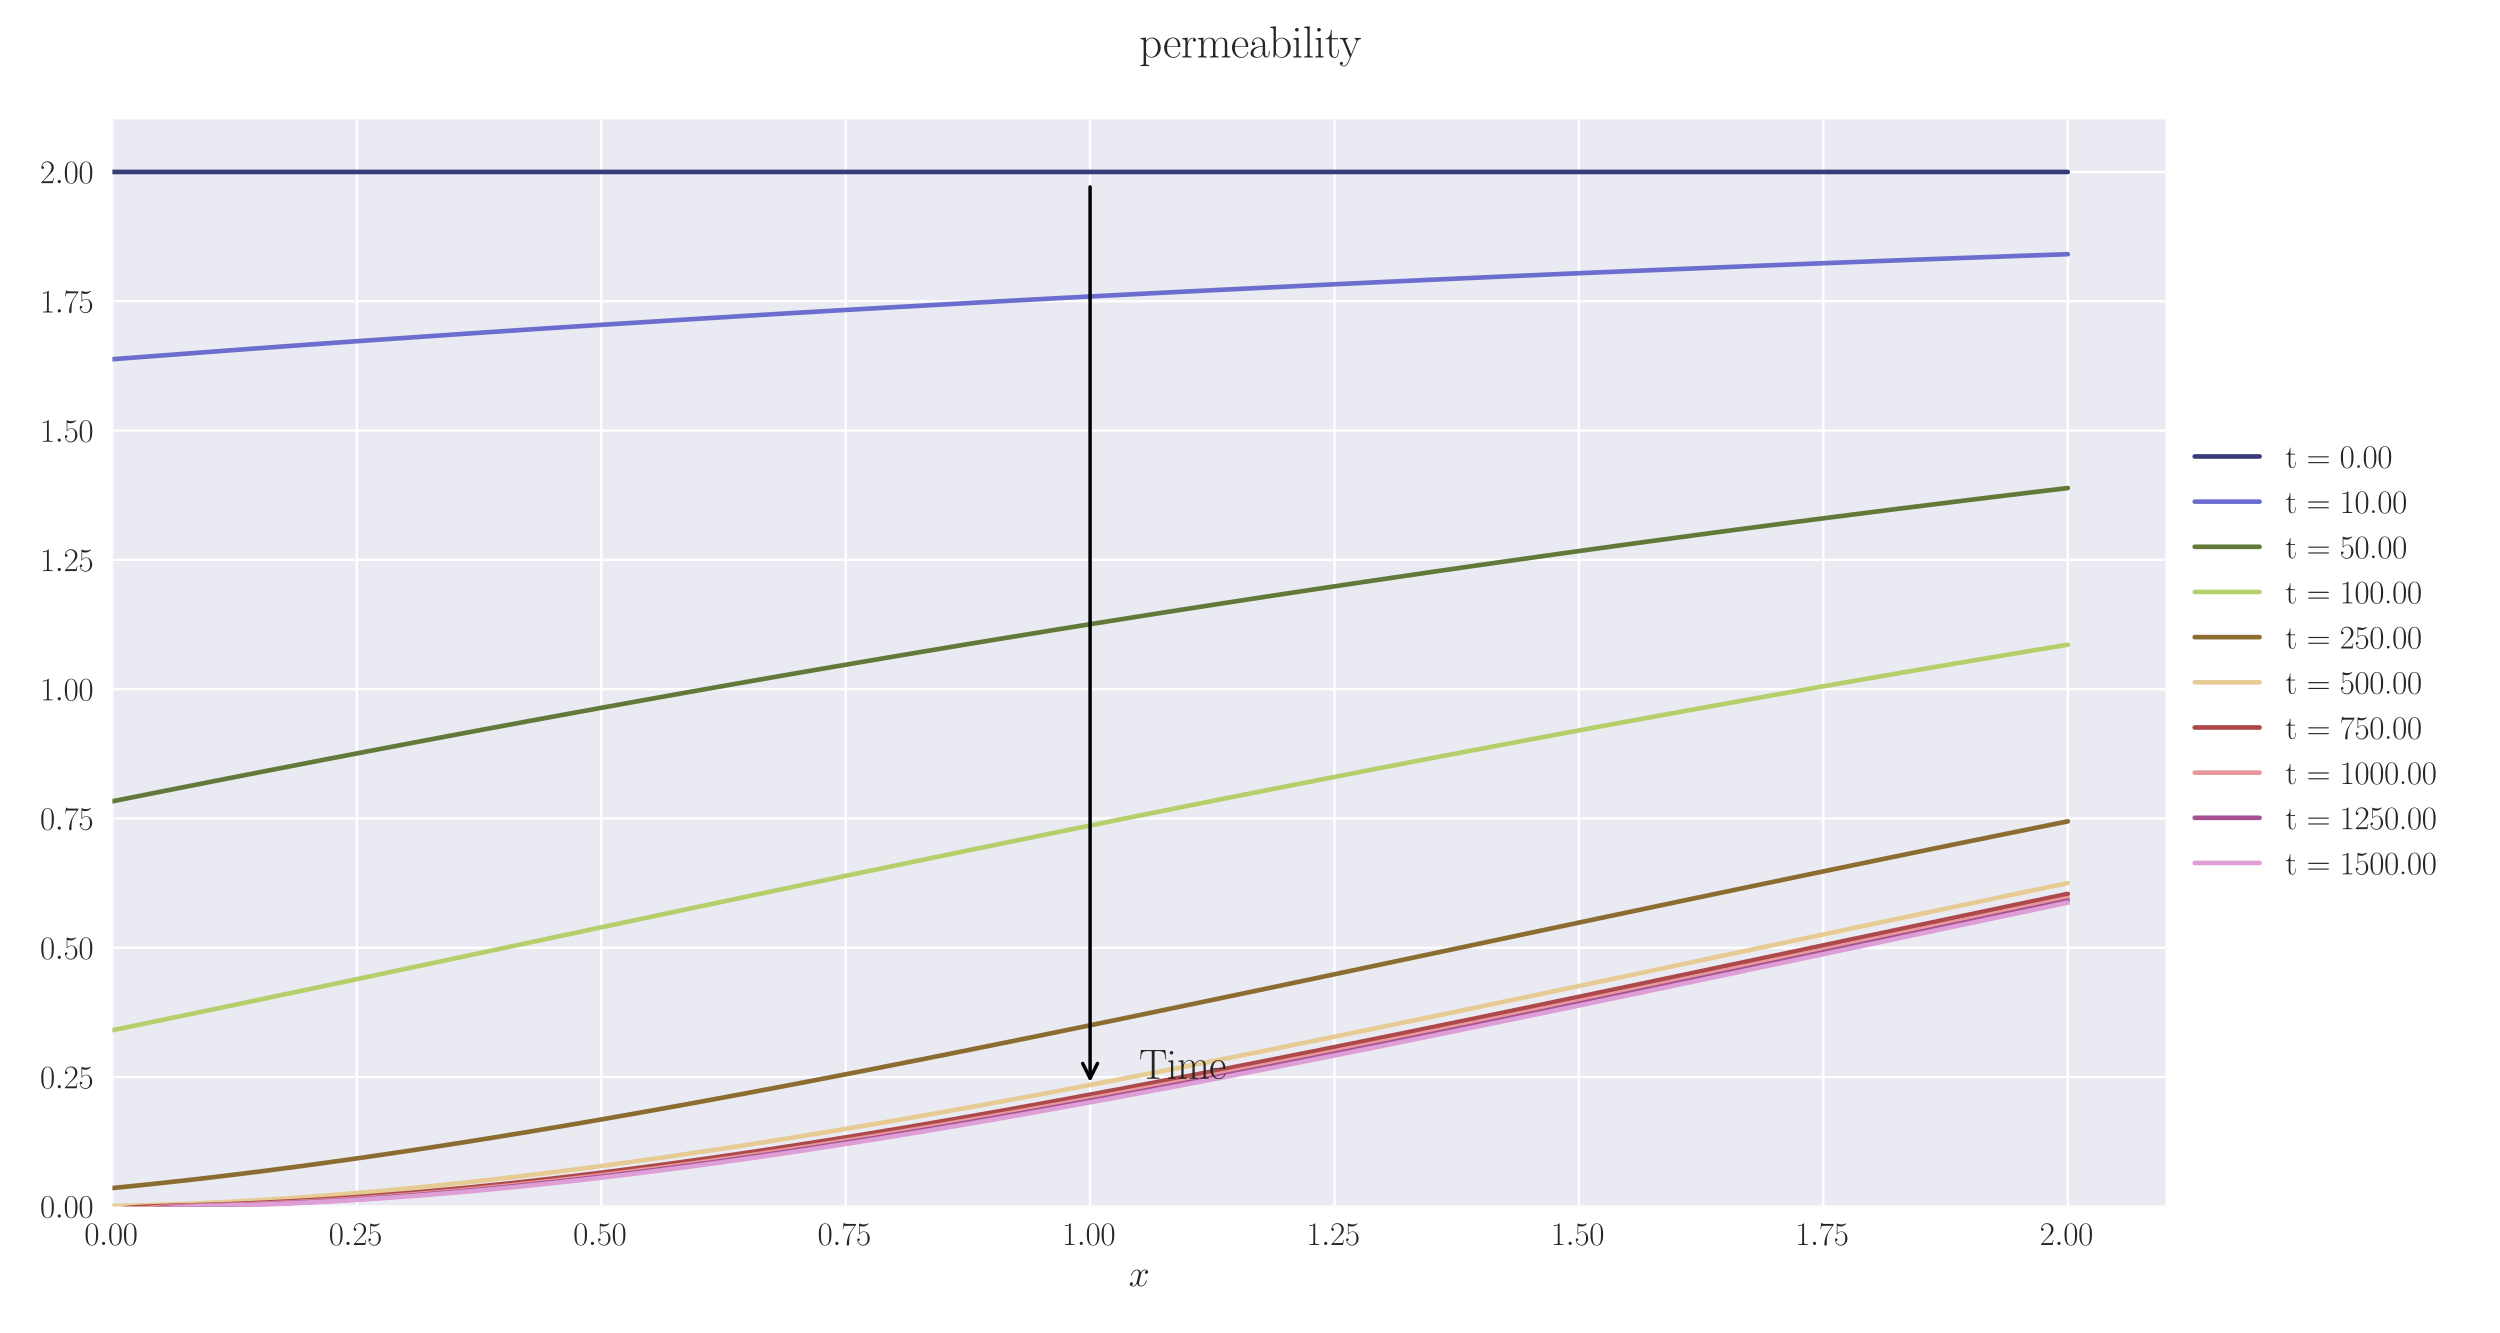 <?xml version="1.0" encoding="utf-8" standalone="no"?>
<!DOCTYPE svg PUBLIC "-//W3C//DTD SVG 1.1//EN"
  "http://www.w3.org/Graphics/SVG/1.1/DTD/svg11.dtd">
<svg xmlns:xlink="http://www.w3.org/1999/xlink" width="1080pt" height="576pt" viewBox="0 0 1080 576" xmlns="http://www.w3.org/2000/svg" version="1.1">
 <defs>
  <style type="text/css">*{stroke-linejoin: round; stroke-linecap: butt}</style>
 </defs>
 <g id="figure_1">
  <g id="patch_1">
   <path d="M 0 576 
L 1080 576 
L 1080 0 
L 0 0 
z
" style="fill: #ffffff"/>
  </g>
  <g id="axes_1">
   <g id="patch_2">
    <path d="M 48.559 521.153 
L 935.518 521.153 
L 935.518 51.564 
L 48.559 51.564 
z
" style="fill: #eaeaf2"/>
   </g>
   <g id="matplotlib.axis_1">
    <g id="xtick_1">
     <g id="line2d_1">
      <path d="M 48.559 521.153 
L 48.559 51.564 
" clip-path="url(#p3641fb9446)" style="fill: none; stroke: #ffffff; stroke-linecap: round"/>
     </g>
     <g id="line2d_2"/>
     <g id="text_1">
      <!-- $\mathdefault{0.00}$ -->
      <g style="fill: #262626" transform="translate(36.42 537.839) scale(0.14 -0.14)">
       <defs>
        <path id="CMR17-30" d="M 2688 2025 
C 2688 2416 2682 3080 2413 3591 
C 2176 4039 1798 4198 1466 4198 
C 1158 4198 768 4058 525 3597 
C 269 3118 243 2524 243 2025 
C 243 1661 250 1106 448 619 
C 723 -39 1216 -128 1466 -128 
C 1760 -128 2208 -7 2470 600 
C 2662 1042 2688 1559 2688 2025 
z
M 1466 -26 
C 1056 -26 813 325 723 812 
C 653 1188 653 1738 653 2096 
C 653 2588 653 2997 736 3387 
C 858 3929 1216 4096 1466 4096 
C 1728 4096 2067 3923 2189 3400 
C 2272 3036 2278 2607 2278 2096 
C 2278 1680 2278 1169 2202 792 
C 2067 95 1690 -26 1466 -26 
z
" transform="scale(0.016)"/>
        <path id="CMMI12-3a" d="M 1178 307 
C 1178 492 1024 619 870 619 
C 685 619 557 466 557 313 
C 557 128 710 0 864 0 
C 1050 0 1178 153 1178 307 
z
" transform="scale(0.016)"/>
       </defs>
       <use xlink:href="#CMR17-30" transform="scale(0.996)"/>
       <use xlink:href="#CMMI12-3a" transform="translate(45.69 0) scale(0.996)"/>
       <use xlink:href="#CMR17-30" transform="translate(72.788 0) scale(0.996)"/>
       <use xlink:href="#CMR17-30" transform="translate(118.478 0) scale(0.996)"/>
      </g>
     </g>
    </g>
    <g id="xtick_2">
     <g id="line2d_3">
      <path d="M 154.149 521.153 
L 154.149 51.564 
" clip-path="url(#p3641fb9446)" style="fill: none; stroke: #ffffff; stroke-linecap: round"/>
     </g>
     <g id="line2d_4"/>
     <g id="text_2">
      <!-- $\mathdefault{0.25}$ -->
      <g style="fill: #262626" transform="translate(142.01 537.839) scale(0.14 -0.14)">
       <defs>
        <path id="CMR17-32" d="M 2669 989 
L 2554 989 
C 2490 536 2438 459 2413 420 
C 2381 369 1920 369 1830 369 
L 602 369 
C 832 619 1280 1072 1824 1597 
C 2214 1967 2669 2402 2669 3035 
C 2669 3790 2067 4224 1395 4224 
C 691 4224 262 3604 262 3030 
C 262 2780 448 2748 525 2748 
C 589 2748 781 2787 781 3010 
C 781 3207 614 3264 525 3264 
C 486 3264 448 3258 422 3245 
C 544 3790 915 4058 1306 4058 
C 1862 4058 2227 3617 2227 3035 
C 2227 2479 1901 2000 1536 1584 
L 262 146 
L 262 0 
L 2515 0 
L 2669 989 
z
" transform="scale(0.016)"/>
        <path id="CMR17-35" d="M 730 3692 
C 794 3666 1056 3584 1325 3584 
C 1920 3584 2246 3911 2432 4100 
C 2432 4157 2432 4192 2394 4192 
C 2387 4192 2374 4192 2323 4163 
C 2099 4058 1837 3973 1517 3973 
C 1325 3973 1037 3999 723 4139 
C 653 4171 640 4171 634 4171 
C 602 4171 595 4164 595 4037 
L 595 2203 
C 595 2089 595 2057 659 2057 
C 691 2057 704 2070 736 2114 
C 941 2401 1222 2522 1542 2522 
C 1766 2522 2246 2382 2246 1289 
C 2246 1085 2246 715 2054 421 
C 1894 159 1645 25 1370 25 
C 947 25 518 320 403 814 
C 429 807 480 795 506 795 
C 589 795 749 840 749 1038 
C 749 1210 627 1280 506 1280 
C 358 1280 262 1190 262 1011 
C 262 454 704 -128 1382 -128 
C 2042 -128 2669 440 2669 1264 
C 2669 2030 2170 2624 1549 2624 
C 1222 2624 947 2503 730 2274 
L 730 3692 
z
" transform="scale(0.016)"/>
       </defs>
       <use xlink:href="#CMR17-30" transform="scale(0.996)"/>
       <use xlink:href="#CMMI12-3a" transform="translate(45.69 0) scale(0.996)"/>
       <use xlink:href="#CMR17-32" transform="translate(72.788 0) scale(0.996)"/>
       <use xlink:href="#CMR17-35" transform="translate(118.478 0) scale(0.996)"/>
      </g>
     </g>
    </g>
    <g id="xtick_3">
     <g id="line2d_5">
      <path d="M 259.74 521.153 
L 259.74 51.564 
" clip-path="url(#p3641fb9446)" style="fill: none; stroke: #ffffff; stroke-linecap: round"/>
     </g>
     <g id="line2d_6"/>
     <g id="text_3">
      <!-- $\mathdefault{0.50}$ -->
      <g style="fill: #262626" transform="translate(247.6 537.839) scale(0.14 -0.14)">
       <use xlink:href="#CMR17-30" transform="scale(0.996)"/>
       <use xlink:href="#CMMI12-3a" transform="translate(45.69 0) scale(0.996)"/>
       <use xlink:href="#CMR17-35" transform="translate(72.788 0) scale(0.996)"/>
       <use xlink:href="#CMR17-30" transform="translate(118.478 0) scale(0.996)"/>
      </g>
     </g>
    </g>
    <g id="xtick_4">
     <g id="line2d_7">
      <path d="M 365.33 521.153 
L 365.33 51.564 
" clip-path="url(#p3641fb9446)" style="fill: none; stroke: #ffffff; stroke-linecap: round"/>
     </g>
     <g id="line2d_8"/>
     <g id="text_4">
      <!-- $\mathdefault{0.75}$ -->
      <g style="fill: #262626" transform="translate(353.19 537.839) scale(0.14 -0.14)">
       <defs>
        <path id="CMR17-37" d="M 2886 3941 
L 2886 4081 
L 1382 4081 
C 634 4081 621 4165 595 4288 
L 480 4288 
L 294 3094 
L 410 3094 
C 429 3215 474 3540 550 3661 
C 589 3712 1062 3712 1171 3712 
L 2579 3712 
L 1869 2661 
C 1395 1954 1069 999 1069 165 
C 1069 89 1069 -128 1299 -128 
C 1530 -128 1530 89 1530 171 
L 1530 465 
C 1530 1508 1709 2196 2003 2636 
L 2886 3941 
z
" transform="scale(0.016)"/>
       </defs>
       <use xlink:href="#CMR17-30" transform="scale(0.996)"/>
       <use xlink:href="#CMMI12-3a" transform="translate(45.69 0) scale(0.996)"/>
       <use xlink:href="#CMR17-37" transform="translate(72.788 0) scale(0.996)"/>
       <use xlink:href="#CMR17-35" transform="translate(118.478 0) scale(0.996)"/>
      </g>
     </g>
    </g>
    <g id="xtick_5">
     <g id="line2d_9">
      <path d="M 470.92 521.153 
L 470.92 51.564 
" clip-path="url(#p3641fb9446)" style="fill: none; stroke: #ffffff; stroke-linecap: round"/>
     </g>
     <g id="line2d_10"/>
     <g id="text_5">
      <!-- $\mathdefault{1.00}$ -->
      <g style="fill: #262626" transform="translate(458.781 537.839) scale(0.14 -0.14)">
       <defs>
        <path id="CMR17-31" d="M 1702 4058 
C 1702 4192 1696 4192 1606 4192 
C 1357 3916 979 3827 621 3827 
C 602 3827 570 3827 563 3808 
C 557 3795 557 3782 557 3648 
C 755 3648 1088 3686 1344 3839 
L 1344 461 
C 1344 236 1331 160 781 160 
L 589 160 
L 589 0 
C 896 0 1216 0 1523 0 
C 1830 0 2150 0 2458 0 
L 2458 160 
L 2266 160 
C 1715 160 1702 230 1702 458 
L 1702 4058 
z
" transform="scale(0.016)"/>
       </defs>
       <use xlink:href="#CMR17-31" transform="scale(0.996)"/>
       <use xlink:href="#CMMI12-3a" transform="translate(45.69 0) scale(0.996)"/>
       <use xlink:href="#CMR17-30" transform="translate(72.788 0) scale(0.996)"/>
       <use xlink:href="#CMR17-30" transform="translate(118.478 0) scale(0.996)"/>
      </g>
     </g>
    </g>
    <g id="xtick_6">
     <g id="line2d_11">
      <path d="M 576.511 521.153 
L 576.511 51.564 
" clip-path="url(#p3641fb9446)" style="fill: none; stroke: #ffffff; stroke-linecap: round"/>
     </g>
     <g id="line2d_12"/>
     <g id="text_6">
      <!-- $\mathdefault{1.25}$ -->
      <g style="fill: #262626" transform="translate(564.371 537.839) scale(0.14 -0.14)">
       <use xlink:href="#CMR17-31" transform="scale(0.996)"/>
       <use xlink:href="#CMMI12-3a" transform="translate(45.69 0) scale(0.996)"/>
       <use xlink:href="#CMR17-32" transform="translate(72.788 0) scale(0.996)"/>
       <use xlink:href="#CMR17-35" transform="translate(118.478 0) scale(0.996)"/>
      </g>
     </g>
    </g>
    <g id="xtick_7">
     <g id="line2d_13">
      <path d="M 682.101 521.153 
L 682.101 51.564 
" clip-path="url(#p3641fb9446)" style="fill: none; stroke: #ffffff; stroke-linecap: round"/>
     </g>
     <g id="line2d_14"/>
     <g id="text_7">
      <!-- $\mathdefault{1.50}$ -->
      <g style="fill: #262626" transform="translate(669.961 537.839) scale(0.14 -0.14)">
       <use xlink:href="#CMR17-31" transform="scale(0.996)"/>
       <use xlink:href="#CMMI12-3a" transform="translate(45.69 0) scale(0.996)"/>
       <use xlink:href="#CMR17-35" transform="translate(72.788 0) scale(0.996)"/>
       <use xlink:href="#CMR17-30" transform="translate(118.478 0) scale(0.996)"/>
      </g>
     </g>
    </g>
    <g id="xtick_8">
     <g id="line2d_15">
      <path d="M 787.691 521.153 
L 787.691 51.564 
" clip-path="url(#p3641fb9446)" style="fill: none; stroke: #ffffff; stroke-linecap: round"/>
     </g>
     <g id="line2d_16"/>
     <g id="text_8">
      <!-- $\mathdefault{1.75}$ -->
      <g style="fill: #262626" transform="translate(775.552 537.839) scale(0.14 -0.14)">
       <use xlink:href="#CMR17-31" transform="scale(0.996)"/>
       <use xlink:href="#CMMI12-3a" transform="translate(45.69 0) scale(0.996)"/>
       <use xlink:href="#CMR17-37" transform="translate(72.788 0) scale(0.996)"/>
       <use xlink:href="#CMR17-35" transform="translate(118.478 0) scale(0.996)"/>
      </g>
     </g>
    </g>
    <g id="xtick_9">
     <g id="line2d_17">
      <path d="M 893.282 521.153 
L 893.282 51.564 
" clip-path="url(#p3641fb9446)" style="fill: none; stroke: #ffffff; stroke-linecap: round"/>
     </g>
     <g id="line2d_18"/>
     <g id="text_9">
      <!-- $\mathdefault{2.00}$ -->
      <g style="fill: #262626" transform="translate(881.142 537.839) scale(0.14 -0.14)">
       <use xlink:href="#CMR17-32" transform="scale(0.996)"/>
       <use xlink:href="#CMMI12-3a" transform="translate(45.69 0) scale(0.996)"/>
       <use xlink:href="#CMR17-30" transform="translate(72.788 0) scale(0.996)"/>
       <use xlink:href="#CMR17-30" transform="translate(118.478 0) scale(0.996)"/>
      </g>
     </g>
    </g>
    <g id="text_10">
     <!-- $x$ -->
     <g style="fill: #262626" transform="translate(487.604 555.621) scale(0.16 -0.16)">
      <defs>
       <path id="CMMI12-78" d="M 3034 2606 
C 2829 2567 2752 2414 2752 2293 
C 2752 2139 2874 2088 2963 2088 
C 3155 2088 3290 2254 3290 2427 
C 3290 2695 2982 2816 2714 2816 
C 2323 2816 2106 2433 2048 2312 
C 1901 2816 1504 2816 1389 2816 
C 736 2816 390 1980 390 1839 
C 390 1814 416 1782 461 1782 
C 512 1782 525 1820 538 1846 
C 755 2555 1184 2689 1370 2689 
C 1658 2689 1715 2420 1715 2267 
C 1715 2127 1677 1980 1600 1673 
L 1382 798 
C 1286 415 1101 64 762 64 
C 730 64 570 64 435 147 
C 666 192 717 383 717 460 
C 717 588 621 664 499 664 
C 346 664 179 530 179 326 
C 179 57 480 -64 755 -64 
C 1062 -64 1280 179 1414 441 
C 1517 64 1837 -64 2074 -64 
C 2726 -64 3072 773 3072 913 
C 3072 945 3046 971 3008 971 
C 2950 971 2944 939 2925 888 
C 2752 326 2381 64 2093 64 
C 1869 64 1747 230 1747 492 
C 1747 632 1773 734 1875 1156 
L 2099 2024 
C 2195 2408 2413 2689 2707 2689 
C 2720 2689 2899 2689 3034 2606 
z
" transform="scale(0.016)"/>
      </defs>
      <use xlink:href="#CMMI12-78" transform="scale(0.996)"/>
     </g>
    </g>
   </g>
   <g id="matplotlib.axis_2">
    <g id="ytick_1">
     <g id="line2d_19">
      <path d="M 48.559 521.153 
L 935.518 521.153 
" clip-path="url(#p3641fb9446)" style="fill: none; stroke: #ffffff; stroke-linecap: round"/>
     </g>
     <g id="line2d_20"/>
     <g id="text_11">
      <!-- $\mathdefault{0.00}$ -->
      <g style="fill: #262626" transform="translate(17.28 525.996) scale(0.14 -0.14)">
       <use xlink:href="#CMR17-30" transform="scale(0.996)"/>
       <use xlink:href="#CMMI12-3a" transform="translate(45.69 0) scale(0.996)"/>
       <use xlink:href="#CMR17-30" transform="translate(72.788 0) scale(0.996)"/>
       <use xlink:href="#CMR17-30" transform="translate(118.478 0) scale(0.996)"/>
      </g>
     </g>
    </g>
    <g id="ytick_2">
     <g id="line2d_21">
      <path d="M 48.559 465.293 
L 935.518 465.293 
" clip-path="url(#p3641fb9446)" style="fill: none; stroke: #ffffff; stroke-linecap: round"/>
     </g>
     <g id="line2d_22"/>
     <g id="text_12">
      <!-- $\mathdefault{0.25}$ -->
      <g style="fill: #262626" transform="translate(17.28 470.136) scale(0.14 -0.14)">
       <use xlink:href="#CMR17-30" transform="scale(0.996)"/>
       <use xlink:href="#CMMI12-3a" transform="translate(45.69 0) scale(0.996)"/>
       <use xlink:href="#CMR17-32" transform="translate(72.788 0) scale(0.996)"/>
       <use xlink:href="#CMR17-35" transform="translate(118.478 0) scale(0.996)"/>
      </g>
     </g>
    </g>
    <g id="ytick_3">
     <g id="line2d_23">
      <path d="M 48.559 409.434 
L 935.518 409.434 
" clip-path="url(#p3641fb9446)" style="fill: none; stroke: #ffffff; stroke-linecap: round"/>
     </g>
     <g id="line2d_24"/>
     <g id="text_13">
      <!-- $\mathdefault{0.50}$ -->
      <g style="fill: #262626" transform="translate(17.28 414.277) scale(0.14 -0.14)">
       <use xlink:href="#CMR17-30" transform="scale(0.996)"/>
       <use xlink:href="#CMMI12-3a" transform="translate(45.69 0) scale(0.996)"/>
       <use xlink:href="#CMR17-35" transform="translate(72.788 0) scale(0.996)"/>
       <use xlink:href="#CMR17-30" transform="translate(118.478 0) scale(0.996)"/>
      </g>
     </g>
    </g>
    <g id="ytick_4">
     <g id="line2d_25">
      <path d="M 48.559 353.574 
L 935.518 353.574 
" clip-path="url(#p3641fb9446)" style="fill: none; stroke: #ffffff; stroke-linecap: round"/>
     </g>
     <g id="line2d_26"/>
     <g id="text_14">
      <!-- $\mathdefault{0.75}$ -->
      <g style="fill: #262626" transform="translate(17.28 358.417) scale(0.14 -0.14)">
       <use xlink:href="#CMR17-30" transform="scale(0.996)"/>
       <use xlink:href="#CMMI12-3a" transform="translate(45.69 0) scale(0.996)"/>
       <use xlink:href="#CMR17-37" transform="translate(72.788 0) scale(0.996)"/>
       <use xlink:href="#CMR17-35" transform="translate(118.478 0) scale(0.996)"/>
      </g>
     </g>
    </g>
    <g id="ytick_5">
     <g id="line2d_27">
      <path d="M 48.559 297.714 
L 935.518 297.714 
" clip-path="url(#p3641fb9446)" style="fill: none; stroke: #ffffff; stroke-linecap: round"/>
     </g>
     <g id="line2d_28"/>
     <g id="text_15">
      <!-- $\mathdefault{1.00}$ -->
      <g style="fill: #262626" transform="translate(17.28 302.557) scale(0.14 -0.14)">
       <use xlink:href="#CMR17-31" transform="scale(0.996)"/>
       <use xlink:href="#CMMI12-3a" transform="translate(45.69 0) scale(0.996)"/>
       <use xlink:href="#CMR17-30" transform="translate(72.788 0) scale(0.996)"/>
       <use xlink:href="#CMR17-30" transform="translate(118.478 0) scale(0.996)"/>
      </g>
     </g>
    </g>
    <g id="ytick_6">
     <g id="line2d_29">
      <path d="M 48.559 241.855 
L 935.518 241.855 
" clip-path="url(#p3641fb9446)" style="fill: none; stroke: #ffffff; stroke-linecap: round"/>
     </g>
     <g id="line2d_30"/>
     <g id="text_16">
      <!-- $\mathdefault{1.25}$ -->
      <g style="fill: #262626" transform="translate(17.28 246.697) scale(0.14 -0.14)">
       <use xlink:href="#CMR17-31" transform="scale(0.996)"/>
       <use xlink:href="#CMMI12-3a" transform="translate(45.69 0) scale(0.996)"/>
       <use xlink:href="#CMR17-32" transform="translate(72.788 0) scale(0.996)"/>
       <use xlink:href="#CMR17-35" transform="translate(118.478 0) scale(0.996)"/>
      </g>
     </g>
    </g>
    <g id="ytick_7">
     <g id="line2d_31">
      <path d="M 48.559 185.995 
L 935.518 185.995 
" clip-path="url(#p3641fb9446)" style="fill: none; stroke: #ffffff; stroke-linecap: round"/>
     </g>
     <g id="line2d_32"/>
     <g id="text_17">
      <!-- $\mathdefault{1.50}$ -->
      <g style="fill: #262626" transform="translate(17.28 190.838) scale(0.14 -0.14)">
       <use xlink:href="#CMR17-31" transform="scale(0.996)"/>
       <use xlink:href="#CMMI12-3a" transform="translate(45.69 0) scale(0.996)"/>
       <use xlink:href="#CMR17-35" transform="translate(72.788 0) scale(0.996)"/>
       <use xlink:href="#CMR17-30" transform="translate(118.478 0) scale(0.996)"/>
      </g>
     </g>
    </g>
    <g id="ytick_8">
     <g id="line2d_33">
      <path d="M 48.559 130.135 
L 935.518 130.135 
" clip-path="url(#p3641fb9446)" style="fill: none; stroke: #ffffff; stroke-linecap: round"/>
     </g>
     <g id="line2d_34"/>
     <g id="text_18">
      <!-- $\mathdefault{1.75}$ -->
      <g style="fill: #262626" transform="translate(17.28 134.978) scale(0.14 -0.14)">
       <use xlink:href="#CMR17-31" transform="scale(0.996)"/>
       <use xlink:href="#CMMI12-3a" transform="translate(45.69 0) scale(0.996)"/>
       <use xlink:href="#CMR17-37" transform="translate(72.788 0) scale(0.996)"/>
       <use xlink:href="#CMR17-35" transform="translate(118.478 0) scale(0.996)"/>
      </g>
     </g>
    </g>
    <g id="ytick_9">
     <g id="line2d_35">
      <path d="M 48.559 74.275 
L 935.518 74.275 
" clip-path="url(#p3641fb9446)" style="fill: none; stroke: #ffffff; stroke-linecap: round"/>
     </g>
     <g id="line2d_36"/>
     <g id="text_19">
      <!-- $\mathdefault{2.00}$ -->
      <g style="fill: #262626" transform="translate(17.28 79.118) scale(0.14 -0.14)">
       <use xlink:href="#CMR17-32" transform="scale(0.996)"/>
       <use xlink:href="#CMMI12-3a" transform="translate(45.69 0) scale(0.996)"/>
       <use xlink:href="#CMR17-30" transform="translate(72.788 0) scale(0.996)"/>
       <use xlink:href="#CMR17-30" transform="translate(118.478 0) scale(0.996)"/>
      </g>
     </g>
    </g>
   </g>
   <g id="line2d_37">
    <path d="M 48.559 74.275 
L 57.006 74.275 
L 65.454 74.275 
L 73.901 74.275 
L 82.348 74.275 
L 90.795 74.275 
L 99.242 74.275 
L 107.69 74.275 
L 116.137 74.275 
L 124.584 74.275 
L 133.031 74.275 
L 141.479 74.275 
L 149.926 74.275 
L 158.373 74.275 
L 166.82 74.275 
L 175.267 74.275 
L 183.715 74.275 
L 192.162 74.275 
L 200.609 74.275 
L 209.056 74.275 
L 217.504 74.275 
L 225.951 74.275 
L 234.398 74.275 
L 242.845 74.275 
L 251.292 74.275 
L 259.74 74.275 
L 268.187 74.275 
L 276.634 74.275 
L 285.081 74.275 
L 293.529 74.275 
L 301.976 74.275 
L 310.423 74.275 
L 318.87 74.275 
L 327.317 74.275 
L 335.765 74.275 
L 344.212 74.275 
L 352.659 74.275 
L 361.106 74.275 
L 369.554 74.275 
L 378.001 74.275 
L 386.448 74.275 
L 394.895 74.275 
L 403.343 74.275 
L 411.79 74.275 
L 420.237 74.275 
L 428.684 74.275 
L 437.131 74.275 
L 445.579 74.275 
L 454.026 74.275 
L 462.473 74.275 
L 470.92 74.275 
L 479.368 74.275 
L 487.815 74.275 
L 496.262 74.275 
L 504.709 74.275 
L 513.156 74.275 
L 521.604 74.275 
L 530.051 74.275 
L 538.498 74.275 
L 546.945 74.275 
L 555.393 74.275 
L 563.84 74.275 
L 572.287 74.275 
L 580.734 74.275 
L 589.181 74.275 
L 597.629 74.275 
L 606.076 74.275 
L 614.523 74.275 
L 622.97 74.275 
L 631.418 74.275 
L 639.865 74.275 
L 648.312 74.275 
L 656.759 74.275 
L 665.206 74.275 
L 673.654 74.275 
L 682.101 74.275 
L 690.548 74.275 
L 698.995 74.275 
L 707.443 74.275 
L 715.89 74.275 
L 724.337 74.275 
L 732.784 74.275 
L 741.232 74.275 
L 749.679 74.275 
L 758.126 74.275 
L 766.573 74.275 
L 775.02 74.275 
L 783.468 74.275 
L 791.915 74.275 
L 800.362 74.275 
L 808.809 74.275 
L 817.257 74.275 
L 825.704 74.275 
L 834.151 74.275 
L 842.598 74.275 
L 851.045 74.275 
L 859.493 74.275 
L 867.94 74.275 
L 876.387 74.275 
L 884.834 74.275 
L 893.282 74.275 
" clip-path="url(#p3641fb9446)" style="fill: none; stroke: #393b79; stroke-width: 2; stroke-linecap: round"/>
   </g>
   <g id="line2d_38">
    <path d="M 48.559 155.186 
L 57.006 154.539 
L 65.454 153.898 
L 73.901 153.264 
L 82.348 152.632 
L 90.795 151.993 
L 99.242 151.361 
L 107.69 150.735 
L 116.137 150.116 
L 124.584 149.503 
L 133.031 148.896 
L 141.479 148.295 
L 149.926 147.7 
L 158.373 147.111 
L 166.82 146.528 
L 175.267 145.951 
L 183.715 145.363 
L 192.162 144.781 
L 200.609 144.205 
L 209.056 143.635 
L 217.504 143.07 
L 225.951 142.511 
L 234.398 141.958 
L 242.845 141.409 
L 251.292 140.867 
L 259.74 140.329 
L 268.187 139.797 
L 276.634 139.27 
L 285.081 138.745 
L 293.529 138.214 
L 301.976 137.688 
L 310.423 137.167 
L 318.87 136.651 
L 327.317 136.14 
L 335.765 135.634 
L 344.212 135.133 
L 352.659 134.637 
L 361.106 134.145 
L 369.554 133.659 
L 378.001 133.177 
L 386.448 132.7 
L 394.895 132.227 
L 403.343 131.759 
L 411.79 131.287 
L 420.237 130.815 
L 428.684 130.347 
L 437.131 129.884 
L 445.579 129.425 
L 454.026 128.97 
L 462.473 128.52 
L 470.92 128.075 
L 479.368 127.633 
L 487.815 127.196 
L 496.262 126.763 
L 504.709 126.333 
L 513.156 125.909 
L 521.604 125.488 
L 530.051 125.071 
L 538.498 124.658 
L 546.945 124.249 
L 555.393 123.836 
L 563.84 123.423 
L 572.287 123.014 
L 580.734 122.609 
L 589.181 122.207 
L 597.629 121.81 
L 606.076 121.416 
L 614.523 121.025 
L 622.97 120.639 
L 631.418 120.256 
L 639.865 119.877 
L 648.312 119.501 
L 656.759 119.129 
L 665.206 118.76 
L 673.654 118.395 
L 682.101 118.033 
L 690.548 117.674 
L 698.995 117.319 
L 707.443 116.967 
L 715.89 116.619 
L 724.337 116.27 
L 732.784 115.917 
L 741.232 115.568 
L 749.679 115.223 
L 758.126 114.88 
L 766.573 114.541 
L 775.02 114.205 
L 783.468 113.872 
L 791.915 113.542 
L 800.362 113.215 
L 808.809 112.891 
L 817.257 112.57 
L 825.704 112.252 
L 834.151 111.937 
L 842.598 111.625 
L 851.045 111.316 
L 859.493 111.009 
L 867.94 110.706 
L 876.387 110.405 
L 884.834 110.107 
L 893.282 109.811 
" clip-path="url(#p3641fb9446)" style="fill: none; stroke: #6b6ecf; stroke-width: 2; stroke-linecap: round"/>
   </g>
   <g id="line2d_39">
    <path d="M 48.559 346.171 
L 57.006 344.48 
L 65.454 342.796 
L 73.901 341.122 
L 82.348 339.45 
L 90.795 337.782 
L 99.242 336.123 
L 107.69 334.472 
L 116.137 332.82 
L 124.584 331.179 
L 133.031 329.546 
L 141.479 327.912 
L 149.926 326.291 
L 158.373 324.674 
L 166.82 323.061 
L 175.267 321.464 
L 183.715 319.86 
L 192.162 318.271 
L 200.609 316.685 
L 209.056 315.107 
L 217.504 313.538 
L 225.951 311.97 
L 234.398 310.418 
L 242.845 308.861 
L 251.292 307.324 
L 259.74 305.78 
L 268.187 304.257 
L 276.634 302.726 
L 285.081 301.217 
L 293.529 299.7 
L 301.976 298.204 
L 310.423 296.702 
L 318.87 295.219 
L 327.317 293.733 
L 335.765 292.261 
L 344.212 290.794 
L 352.659 289.332 
L 361.106 287.885 
L 369.554 286.433 
L 378.001 285.002 
L 386.448 283.565 
L 394.895 282.142 
L 403.343 280.729 
L 411.79 279.314 
L 420.237 277.919 
L 428.684 276.519 
L 437.131 275.131 
L 445.579 273.758 
L 454.026 272.377 
L 462.473 271.014 
L 470.92 269.658 
L 479.368 268.301 
L 487.815 266.962 
L 496.262 265.625 
L 504.709 264.291 
L 513.156 262.975 
L 521.604 261.659 
L 530.051 260.347 
L 538.498 259.052 
L 546.945 257.76 
L 555.393 256.468 
L 563.84 255.193 
L 572.287 253.928 
L 580.734 252.656 
L 589.181 251.399 
L 597.629 250.159 
L 606.076 248.909 
L 614.523 247.671 
L 622.97 246.448 
L 631.418 245.23 
L 639.865 244.009 
L 648.312 242.803 
L 656.759 241.611 
L 665.206 240.415 
L 673.654 239.225 
L 682.101 238.049 
L 690.548 236.887 
L 698.995 235.715 
L 707.443 234.554 
L 715.89 233.406 
L 724.337 232.272 
L 732.784 231.13 
L 741.232 229.995 
L 749.679 228.874 
L 758.126 227.767 
L 766.573 226.657 
L 775.02 225.548 
L 783.468 224.452 
L 791.915 223.37 
L 800.362 222.297 
L 808.809 221.212 
L 817.257 220.14 
L 825.704 219.081 
L 834.151 218.034 
L 842.598 216.988 
L 851.045 215.939 
L 859.493 214.902 
L 867.94 213.876 
L 876.387 212.862 
L 884.834 211.849 
L 893.282 210.833 
" clip-path="url(#p3641fb9446)" style="fill: none; stroke: #637939; stroke-width: 2; stroke-linecap: round"/>
   </g>
   <g id="line2d_40">
    <path d="M 48.559 445.05 
L 57.006 443.309 
L 65.454 441.564 
L 73.901 439.814 
L 82.348 438.058 
L 90.795 436.298 
L 99.242 434.534 
L 107.69 432.765 
L 116.137 430.993 
L 124.584 429.218 
L 133.031 427.441 
L 141.479 425.66 
L 149.926 423.877 
L 158.373 422.091 
L 166.82 420.304 
L 175.267 418.515 
L 183.715 416.726 
L 192.162 414.936 
L 200.609 413.142 
L 209.056 411.35 
L 217.504 409.559 
L 225.951 407.765 
L 234.398 405.974 
L 242.845 404.18 
L 251.292 402.391 
L 259.74 400.598 
L 268.187 398.809 
L 276.634 397.02 
L 285.081 395.232 
L 293.529 393.448 
L 301.976 391.664 
L 310.423 389.881 
L 318.87 388.102 
L 327.317 386.326 
L 335.765 384.553 
L 344.212 382.779 
L 352.659 381.009 
L 361.106 379.243 
L 369.554 377.479 
L 378.001 375.72 
L 386.448 373.963 
L 394.895 372.211 
L 403.343 370.462 
L 411.79 368.716 
L 420.237 366.975 
L 428.684 365.238 
L 437.131 363.505 
L 445.579 361.777 
L 454.026 360.054 
L 462.473 358.336 
L 470.92 356.622 
L 479.368 354.91 
L 487.815 353.203 
L 496.262 351.503 
L 504.709 349.81 
L 513.156 348.123 
L 521.604 346.435 
L 530.051 344.755 
L 538.498 343.082 
L 546.945 341.418 
L 555.393 339.751 
L 563.84 338.093 
L 572.287 336.446 
L 580.734 334.799 
L 589.181 333.158 
L 597.629 331.528 
L 606.076 329.899 
L 614.523 328.276 
L 622.97 326.666 
L 631.418 325.053 
L 639.865 323.451 
L 648.312 321.857 
L 656.759 320.264 
L 665.206 318.687 
L 673.654 317.104 
L 682.101 315.537 
L 690.548 313.972 
L 698.995 312.415 
L 707.443 310.865 
L 715.89 309.32 
L 724.337 307.786 
L 732.784 306.253 
L 741.232 304.733 
L 749.679 303.213 
L 758.126 301.706 
L 766.573 300.201 
L 775.02 298.707 
L 783.468 297.218 
L 791.915 295.735 
L 800.362 294.263 
L 808.809 292.792 
L 817.257 291.338 
L 825.704 289.877 
L 834.151 288.437 
L 842.598 286.992 
L 851.045 285.561 
L 859.493 284.137 
L 867.94 282.715 
L 876.387 281.313 
L 884.834 279.901 
L 893.282 278.506 
" clip-path="url(#p3641fb9446)" style="fill: none; stroke: #b5cf6b; stroke-width: 2; stroke-linecap: round"/>
   </g>
   <g id="line2d_41">
    <path d="M 48.559 513.233 
L 57.006 512.392 
L 65.454 511.517 
L 73.901 510.607 
L 82.348 509.664 
L 90.795 508.688 
L 99.242 507.68 
L 107.69 506.642 
L 116.137 505.575 
L 124.584 504.478 
L 133.031 503.352 
L 141.479 502.2 
L 149.926 501.021 
L 158.373 499.816 
L 166.82 498.586 
L 175.267 497.331 
L 183.715 496.053 
L 192.162 494.752 
L 200.609 493.429 
L 209.056 492.084 
L 217.504 490.719 
L 225.951 489.333 
L 234.398 487.928 
L 242.845 486.504 
L 251.292 485.061 
L 259.74 483.601 
L 268.187 482.124 
L 276.634 480.631 
L 285.081 479.121 
L 293.529 477.596 
L 301.976 476.057 
L 310.423 474.503 
L 318.87 472.935 
L 327.317 471.355 
L 335.765 469.761 
L 344.212 468.156 
L 352.659 466.538 
L 361.106 464.91 
L 369.554 463.27 
L 378.001 461.621 
L 386.448 459.961 
L 394.895 458.293 
L 403.343 456.615 
L 411.79 454.929 
L 420.237 453.234 
L 428.684 451.532 
L 437.131 449.823 
L 445.579 448.107 
L 454.026 446.383 
L 462.473 444.653 
L 470.92 442.918 
L 479.368 441.178 
L 487.815 439.432 
L 496.262 437.682 
L 504.709 435.927 
L 513.156 434.168 
L 521.604 432.405 
L 530.051 430.64 
L 538.498 428.869 
L 546.945 427.097 
L 555.393 425.322 
L 563.84 423.544 
L 572.287 421.765 
L 580.734 419.984 
L 589.181 418.201 
L 597.629 416.416 
L 606.076 414.632 
L 614.523 412.847 
L 622.97 411.059 
L 631.418 409.274 
L 639.865 407.487 
L 648.312 405.7 
L 656.759 403.915 
L 665.206 402.129 
L 673.654 400.344 
L 682.101 398.563 
L 690.548 396.778 
L 698.995 394.998 
L 707.443 393.221 
L 715.89 391.441 
L 724.337 389.666 
L 732.784 387.894 
L 741.232 386.125 
L 749.679 384.355 
L 758.126 382.588 
L 766.573 380.825 
L 775.02 379.065 
L 783.468 377.309 
L 791.915 375.555 
L 800.362 373.805 
L 808.809 372.059 
L 817.257 370.316 
L 825.704 368.578 
L 834.151 366.842 
L 842.598 365.111 
L 851.045 363.385 
L 859.493 361.663 
L 867.94 359.945 
L 876.387 358.234 
L 884.834 356.527 
L 893.282 354.821 
" clip-path="url(#p3641fb9446)" style="fill: none; stroke: #8c6d31; stroke-width: 2; stroke-linecap: round"/>
   </g>
   <g id="line2d_42">
    <path d="M 48.559 520.978 
L 57.006 520.789 
L 65.454 520.566 
L 73.901 520.292 
L 82.348 519.969 
L 90.795 519.597 
L 99.242 519.179 
L 107.69 518.715 
L 116.137 518.205 
L 124.584 517.653 
L 133.031 517.057 
L 141.479 516.421 
L 149.926 515.743 
L 158.373 515.027 
L 166.82 514.272 
L 175.267 513.479 
L 183.715 512.65 
L 192.162 511.786 
L 200.609 510.887 
L 209.056 509.955 
L 217.504 508.99 
L 225.951 507.993 
L 234.398 506.965 
L 242.845 505.907 
L 251.292 504.82 
L 259.74 503.705 
L 268.187 502.561 
L 276.634 501.391 
L 285.081 500.195 
L 293.529 498.974 
L 301.976 497.728 
L 310.423 496.459 
L 318.87 495.166 
L 327.317 493.851 
L 335.765 492.514 
L 344.212 491.156 
L 352.659 489.778 
L 361.106 488.38 
L 369.554 486.963 
L 378.001 485.528 
L 386.448 484.074 
L 394.895 482.604 
L 403.343 481.117 
L 411.79 479.614 
L 420.237 478.095 
L 428.684 476.562 
L 437.131 475.013 
L 445.579 473.452 
L 454.026 471.877 
L 462.473 470.289 
L 470.92 468.688 
L 479.368 467.077 
L 487.815 465.453 
L 496.262 463.818 
L 504.709 462.174 
L 513.156 460.519 
L 521.604 458.855 
L 530.051 457.181 
L 538.498 455.499 
L 546.945 453.809 
L 555.393 452.111 
L 563.84 450.405 
L 572.287 448.693 
L 580.734 446.973 
L 589.181 445.247 
L 597.629 443.515 
L 606.076 441.779 
L 614.523 440.035 
L 622.97 438.289 
L 631.418 436.536 
L 639.865 434.78 
L 648.312 433.02 
L 656.759 431.256 
L 665.206 429.489 
L 673.654 427.719 
L 682.101 425.946 
L 690.548 424.171 
L 698.995 422.394 
L 707.443 420.615 
L 715.89 418.835 
L 724.337 417.053 
L 732.784 415.268 
L 741.232 413.484 
L 749.679 411.702 
L 758.126 409.915 
L 766.573 408.13 
L 775.02 406.345 
L 783.468 404.561 
L 791.915 402.776 
L 800.362 400.994 
L 808.809 399.21 
L 817.257 397.431 
L 825.704 395.65 
L 834.151 393.871 
L 842.598 392.096 
L 851.045 390.322 
L 859.493 388.547 
L 867.94 386.777 
L 876.387 385.01 
L 884.834 383.246 
L 893.282 381.485 
" clip-path="url(#p3641fb9446)" style="fill: none; stroke: #e7cb94; stroke-width: 2; stroke-linecap: round"/>
   </g>
   <g id="line2d_43">
    <path d="M 48.559 522.576 
L 57.006 521.641 
L 65.454 521.157 
L 73.901 520.904 
L 82.348 520.713 
L 90.795 520.471 
L 99.242 520.179 
L 107.69 519.839 
L 116.137 519.45 
L 124.584 519.015 
L 133.031 518.534 
L 141.479 518.009 
L 149.926 517.44 
L 158.373 516.83 
L 166.82 516.178 
L 175.267 515.487 
L 183.715 514.756 
L 192.162 513.988 
L 200.609 513.182 
L 209.056 512.34 
L 217.504 511.463 
L 225.951 510.552 
L 234.398 509.608 
L 242.845 508.631 
L 251.292 507.623 
L 259.74 506.585 
L 268.187 505.516 
L 276.634 504.419 
L 285.081 503.293 
L 293.529 502.14 
L 301.976 500.961 
L 310.423 499.756 
L 318.87 498.526 
L 327.317 497.271 
L 335.765 495.994 
L 344.212 494.693 
L 352.659 493.37 
L 361.106 492.026 
L 369.554 490.661 
L 378.001 489.275 
L 386.448 487.871 
L 394.895 486.447 
L 403.343 485.006 
L 411.79 483.546 
L 420.237 482.07 
L 428.684 480.577 
L 437.131 479.069 
L 445.579 477.545 
L 454.026 476.006 
L 462.473 474.453 
L 470.92 472.887 
L 479.368 471.308 
L 487.815 469.715 
L 496.262 468.111 
L 504.709 466.495 
L 513.156 464.868 
L 521.604 463.23 
L 530.051 461.581 
L 538.498 459.923 
L 546.945 458.256 
L 555.393 456.579 
L 563.84 454.895 
L 572.287 453.202 
L 580.734 451.501 
L 589.181 449.793 
L 597.629 448.079 
L 606.076 446.357 
L 614.523 444.629 
L 622.97 442.895 
L 631.418 441.157 
L 639.865 439.412 
L 648.312 437.664 
L 656.759 435.91 
L 665.206 434.153 
L 673.654 432.392 
L 682.101 430.628 
L 690.548 428.859 
L 698.995 427.088 
L 707.443 425.315 
L 715.89 423.539 
L 724.337 421.762 
L 732.784 419.983 
L 741.232 418.201 
L 749.679 416.418 
L 758.126 414.635 
L 766.573 412.852 
L 775.02 411.066 
L 783.468 409.282 
L 791.915 407.497 
L 800.362 405.713 
L 808.809 403.929 
L 817.257 402.145 
L 825.704 400.362 
L 834.151 398.582 
L 842.598 396.8 
L 851.045 395.021 
L 859.493 393.245 
L 867.94 391.467 
L 876.387 389.694 
L 884.834 387.923 
L 893.282 386.155 
" clip-path="url(#p3641fb9446)" style="fill: none; stroke: #ad494a; stroke-width: 2; stroke-linecap: round"/>
   </g>
   <g id="line2d_44">
    <path d="M 48.559 524.479 
L 57.006 522.623 
L 65.454 521.666 
L 73.901 521.169 
L 82.348 520.911 
L 90.795 520.721 
L 99.242 520.481 
L 107.69 520.191 
L 116.137 519.852 
L 124.584 519.465 
L 133.031 519.032 
L 141.479 518.553 
L 149.926 518.029 
L 158.373 517.462 
L 166.82 516.854 
L 175.267 516.204 
L 183.715 515.513 
L 192.162 514.784 
L 200.609 514.017 
L 209.056 513.213 
L 217.504 512.372 
L 225.951 511.497 
L 234.398 510.587 
L 242.845 509.644 
L 251.292 508.669 
L 259.74 507.662 
L 268.187 506.625 
L 276.634 505.557 
L 285.081 504.461 
L 293.529 503.337 
L 301.976 502.185 
L 310.423 501.007 
L 318.87 499.803 
L 327.317 498.573 
L 335.765 497.32 
L 344.212 496.043 
L 352.659 494.743 
L 361.106 493.421 
L 369.554 492.078 
L 378.001 490.714 
L 386.448 489.329 
L 394.895 487.926 
L 403.343 486.503 
L 411.79 485.062 
L 420.237 483.604 
L 428.684 482.128 
L 437.131 480.636 
L 445.579 479.128 
L 454.026 477.605 
L 462.473 476.067 
L 470.92 474.515 
L 479.368 472.949 
L 487.815 471.37 
L 496.262 469.778 
L 504.709 468.174 
L 513.156 466.559 
L 521.604 464.932 
L 530.051 463.295 
L 538.498 461.647 
L 546.945 459.989 
L 555.393 458.322 
L 563.84 456.646 
L 572.287 454.962 
L 580.734 453.27 
L 589.181 451.57 
L 597.629 449.862 
L 606.076 448.147 
L 614.523 446.426 
L 622.97 444.698 
L 631.418 442.965 
L 639.865 441.227 
L 648.312 439.482 
L 656.759 437.734 
L 665.206 435.982 
L 673.654 434.224 
L 682.101 432.463 
L 690.548 430.699 
L 698.995 428.932 
L 707.443 427.161 
L 715.89 425.388 
L 724.337 423.612 
L 732.784 421.835 
L 741.232 420.055 
L 749.679 418.274 
L 758.126 416.491 
L 766.573 414.709 
L 775.02 412.925 
L 783.468 411.14 
L 791.915 409.356 
L 800.362 407.571 
L 808.809 405.787 
L 817.257 404.002 
L 825.704 402.219 
L 834.151 400.436 
L 842.598 398.656 
L 851.045 396.874 
L 859.493 395.095 
L 867.94 393.319 
L 876.387 391.542 
L 884.834 389.767 
L 893.282 387.997 
" clip-path="url(#p3641fb9446)" style="fill: none; stroke: #e7969c; stroke-width: 2; stroke-linecap: round"/>
   </g>
   <g id="line2d_45">
    <path d="M 48.559 526.469 
L 57.006 523.645 
L 65.454 522.194 
L 73.901 521.443 
L 82.348 521.054 
L 90.795 520.846 
L 99.242 520.638 
L 107.69 520.38 
L 116.137 520.071 
L 124.584 519.714 
L 133.031 519.31 
L 141.479 518.86 
L 149.926 518.364 
L 158.373 517.825 
L 166.82 517.242 
L 175.267 516.618 
L 183.715 515.953 
L 192.162 515.248 
L 200.609 514.505 
L 209.056 513.724 
L 217.504 512.906 
L 225.951 512.053 
L 234.398 511.165 
L 242.845 510.243 
L 251.292 509.288 
L 259.74 508.301 
L 268.187 507.283 
L 276.634 506.234 
L 285.081 505.156 
L 293.529 504.049 
L 301.976 502.915 
L 310.423 501.753 
L 318.87 500.565 
L 327.317 499.352 
L 335.765 498.114 
L 344.212 496.852 
L 352.659 495.566 
L 361.106 494.258 
L 369.554 492.928 
L 378.001 491.577 
L 386.448 490.206 
L 394.895 488.814 
L 403.343 487.403 
L 411.79 485.974 
L 420.237 484.526 
L 428.684 483.061 
L 437.131 481.58 
L 445.579 480.082 
L 454.026 478.568 
L 462.473 477.04 
L 470.92 475.496 
L 479.368 473.939 
L 487.815 472.369 
L 496.262 470.785 
L 504.709 469.188 
L 513.156 467.58 
L 521.604 465.961 
L 530.051 464.33 
L 538.498 462.689 
L 546.945 461.038 
L 555.393 459.376 
L 563.84 457.707 
L 572.287 456.027 
L 580.734 454.34 
L 589.181 452.645 
L 597.629 450.942 
L 606.076 449.231 
L 614.523 447.515 
L 622.97 445.791 
L 631.418 444.061 
L 639.865 442.326 
L 648.312 440.586 
L 656.759 438.84 
L 665.206 437.09 
L 673.654 435.336 
L 682.101 433.577 
L 690.548 431.814 
L 698.995 430.049 
L 707.443 428.28 
L 715.89 426.509 
L 724.337 424.735 
L 732.784 422.959 
L 741.232 421.18 
L 749.679 419.4 
L 758.126 417.619 
L 766.573 415.837 
L 775.02 414.053 
L 783.468 412.269 
L 791.915 410.485 
L 800.362 408.7 
L 808.809 406.915 
L 817.257 405.131 
L 825.704 403.347 
L 834.151 401.564 
L 842.598 399.783 
L 851.045 398 
L 859.493 396.221 
L 867.94 394.443 
L 876.387 392.665 
L 884.834 390.89 
L 893.282 389.119 
" clip-path="url(#p3641fb9446)" style="fill: none; stroke: #a55194; stroke-width: 2; stroke-linecap: round"/>
   </g>
   <g id="line2d_46">
    <path d="M 48.559 528.501 
L 57.006 524.686 
L 65.454 522.73 
L 73.901 521.721 
L 82.348 521.198 
L 90.795 520.926 
L 99.242 520.738 
L 107.69 520.502 
L 116.137 520.216 
L 124.584 519.881 
L 133.031 519.498 
L 141.479 519.068 
L 149.926 518.593 
L 158.373 518.073 
L 166.82 517.509 
L 175.267 516.904 
L 183.715 516.257 
L 192.162 515.57 
L 200.609 514.844 
L 209.056 514.08 
L 217.504 513.279 
L 225.951 512.442 
L 234.398 511.569 
L 242.845 510.662 
L 251.292 509.722 
L 259.74 508.749 
L 268.187 507.745 
L 276.634 506.71 
L 285.081 505.645 
L 293.529 504.551 
L 301.976 503.429 
L 310.423 502.279 
L 318.87 501.103 
L 327.317 499.901 
L 335.765 498.674 
L 344.212 497.423 
L 352.659 496.148 
L 361.106 494.85 
L 369.554 493.53 
L 378.001 492.188 
L 386.448 490.826 
L 394.895 489.443 
L 403.343 488.041 
L 411.79 486.62 
L 420.237 485.18 
L 428.684 483.723 
L 437.131 482.249 
L 445.579 480.759 
L 454.026 479.252 
L 462.473 477.731 
L 470.92 476.194 
L 479.368 474.643 
L 487.815 473.078 
L 496.262 471.5 
L 504.709 469.91 
L 513.156 468.307 
L 521.604 466.693 
L 530.051 465.067 
L 538.498 463.43 
L 546.945 461.783 
L 555.393 460.127 
L 563.84 458.46 
L 572.287 456.786 
L 580.734 455.102 
L 589.181 453.41 
L 597.629 451.71 
L 606.076 450.003 
L 614.523 448.29 
L 622.97 446.569 
L 631.418 444.842 
L 639.865 443.11 
L 648.312 441.371 
L 656.759 439.628 
L 665.206 437.88 
L 673.654 436.128 
L 682.101 434.371 
L 690.548 432.61 
L 698.995 430.846 
L 707.443 429.079 
L 715.89 427.309 
L 724.337 425.537 
L 732.784 423.761 
L 741.232 421.984 
L 749.679 420.204 
L 758.126 418.423 
L 766.573 416.641 
L 775.02 414.86 
L 783.468 413.075 
L 791.915 411.29 
L 800.362 409.507 
L 808.809 407.721 
L 817.257 405.938 
L 825.704 404.152 
L 834.151 402.371 
L 842.598 400.586 
L 851.045 398.806 
L 859.493 397.025 
L 867.94 395.245 
L 876.387 393.469 
L 884.834 391.693 
L 893.282 389.918 
" clip-path="url(#p3641fb9446)" style="fill: none; stroke: #de9ed6; stroke-width: 2; stroke-linecap: round"/>
   </g>
   <g id="patch_3">
    <path d="M 48.559 521.153 
L 48.559 51.564 
" style="fill: none"/>
   </g>
   <g id="patch_4">
    <path d="M 935.518 521.153 
L 935.518 51.564 
" style="fill: none"/>
   </g>
   <g id="patch_5">
    <path d="M 48.559 521.153 
L 935.518 521.153 
" style="fill: none"/>
   </g>
   <g id="patch_6">
    <path d="M 48.559 51.564 
L 935.518 51.564 
" style="fill: none"/>
   </g>
   <g id="patch_7">
    <path d="M 470.92 80.745 
Q 470.92 274.116 470.92 465.811 
" style="fill: none; stroke: #000000; stroke-width: 1.5; stroke-linecap: round"/>
    <path d="M 474.12 459.411 
L 470.92 465.811 
L 467.72 459.411 
" style="fill: none; stroke: #000000; stroke-width: 1.5; stroke-linecap: round"/>
   </g>
   <g id="text_20">
    <!-- Time -->
    <g style="fill: #262626" transform="translate(492.038 466.002) scale(0.18 -0.18)">
     <defs>
      <path id="CMR17-54" d="M 3981 4326 
L 288 4326 
L 179 2918 
L 294 2918 
C 378 3976 467 4160 1453 4160 
C 1568 4160 1754 4160 1805 4154 
C 1926 4135 1926 4058 1926 3912 
L 1926 459 
C 1926 230 1907 160 1376 160 
L 1197 160 
L 1197 0 
C 1504 0 1824 0 2138 0 
C 2451 0 2771 0 3078 0 
L 3078 160 
L 2899 160 
C 2368 160 2349 230 2349 459 
L 2349 3912 
C 2349 4052 2349 4129 2464 4154 
C 2515 4160 2701 4160 2816 4160 
C 3795 4160 3891 3976 3974 2918 
L 4090 2918 
L 3981 4326 
z
" transform="scale(0.016)"/>
      <path id="CMR17-69" d="M 992 3909 
C 992 4049 877 4170 730 4170 
C 589 4170 467 4056 467 3909 
C 467 3769 582 3648 730 3648 
C 870 3648 992 3763 992 3909 
z
M 243 2706 
L 243 2541 
C 602 2541 653 2502 653 2197 
L 653 427 
C 653 184 627 153 218 153 
L 218 -13 
C 371 0 646 0 806 0 
C 960 0 1222 0 1370 -13 
L 1370 153 
C 992 153 979 191 979 420 
L 979 2776 
L 243 2706 
z
" transform="scale(0.016)"/>
      <path id="CMR17-6d" d="M 4326 1933 
C 4326 2252 4269 2790 3507 2790 
C 3072 2790 2771 2496 2656 2151 
L 2650 2151 
C 2573 2676 2195 2790 1837 2790 
C 1331 2790 1069 2400 973 2144 
L 966 2144 
L 966 2790 
L 211 2720 
L 211 2554 
C 589 2554 646 2515 646 2208 
L 646 428 
C 646 184 621 153 211 153 
L 211 -13 
C 365 0 646 0 813 0 
C 979 0 1267 0 1421 -13 
L 1421 153 
C 1011 153 986 178 986 428 
L 986 1658 
C 986 2247 1344 2688 1792 2688 
C 2266 2688 2317 2266 2317 1958 
L 2317 428 
C 2317 184 2291 153 1882 153 
L 1882 -13 
C 2035 0 2317 0 2483 0 
C 2650 0 2938 0 3091 -13 
L 3091 153 
C 2682 153 2656 178 2656 428 
L 2656 1658 
C 2656 2247 3014 2688 3462 2688 
C 3936 2688 3987 2266 3987 1958 
L 3987 428 
C 3987 184 3962 153 3552 153 
L 3552 -13 
C 3706 0 3987 0 4154 0 
C 4320 0 4608 0 4762 -13 
L 4762 153 
C 4352 153 4326 178 4326 428 
L 4326 1933 
z
" transform="scale(0.016)"/>
      <path id="CMR17-65" d="M 2438 1472 
C 2464 1498 2464 1511 2464 1576 
C 2464 2238 2118 2816 1389 2816 
C 710 2816 173 2169 173 1383 
C 173 551 781 -64 1459 -64 
C 2176 -64 2458 607 2458 740 
C 2458 784 2419 784 2406 784 
C 2362 784 2355 771 2330 696 
C 2189 265 1837 51 1504 51 
C 1229 51 954 203 781 480 
C 582 803 582 1176 582 1472 
L 2438 1472 
z
M 589 1568 
C 634 2505 1126 2714 1382 2714 
C 1818 2714 2112 2297 2118 1568 
L 589 1568 
z
" transform="scale(0.016)"/>
     </defs>
     <use xlink:href="#CMR17-54" transform="scale(0.996)"/>
     <use xlink:href="#CMR17-69" transform="translate(66.51 0) scale(0.996)"/>
     <use xlink:href="#CMR17-6d" transform="translate(91.381 0) scale(0.996)"/>
     <use xlink:href="#CMR17-65" transform="translate(168.301 0) scale(0.996)"/>
    </g>
   </g>
   <g id="legend_1">
    <g id="line2d_47">
     <path d="M 948.118 197.198 
L 962.118 197.198 
L 976.118 197.198 
" style="fill: none; stroke: #393b79; stroke-width: 2; stroke-linecap: round"/>
    </g>
    <g id="text_21">
     <!-- t = 0.00 -->
     <g style="fill: #262626" transform="translate(987.318 202.098) scale(0.14 -0.14)">
      <defs>
       <path id="CMR17-74" d="M 966 2560 
L 1862 2560 
L 1862 2725 
L 966 2725 
L 966 3904 
L 851 3904 
C 838 3245 614 2668 70 2668 
L 70 2560 
L 627 2560 
L 627 771 
C 627 650 627 -64 1370 -64 
C 1747 -64 1965 306 1965 777 
L 1965 1140 
L 1850 1140 
L 1850 783 
C 1850 344 1677 51 1408 51 
C 1222 51 966 178 966 758 
L 966 2560 
z
" transform="scale(0.016)"/>
       <path id="CMR17-3d" d="M 4115 2017 
C 4211 2017 4307 2017 4307 2125 
C 4307 2240 4198 2240 4090 2240 
L 512 2240 
C 403 2240 294 2240 294 2125 
C 294 2017 390 2017 486 2017 
L 4115 2017 
z
M 4090 896 
C 4198 896 4307 896 4307 1011 
C 4307 1119 4211 1119 4115 1119 
L 486 1119 
C 390 1119 294 1119 294 1011 
C 294 896 403 896 512 896 
L 4090 896 
z
" transform="scale(0.016)"/>
       <path id="CMR17-2e" d="M 1062 261 
C 1062 420 934 522 800 522 
C 672 522 538 420 538 261 
C 538 102 666 0 800 0 
C 928 0 1062 102 1062 261 
z
" transform="scale(0.016)"/>
      </defs>
      <use xlink:href="#CMR17-74" transform="scale(0.996)"/>
      <use xlink:href="#CMR17-3d" transform="translate(65.357 0) scale(0.996)"/>
      <use xlink:href="#CMR17-30" transform="translate(167.147 0) scale(0.996)"/>
      <use xlink:href="#CMR17-2e" transform="translate(212.838 0) scale(0.996)"/>
      <use xlink:href="#CMR17-30" transform="translate(237.709 0) scale(0.996)"/>
      <use xlink:href="#CMR17-30" transform="translate(283.4 0) scale(0.996)"/>
     </g>
    </g>
    <g id="line2d_48">
     <path d="M 948.118 216.71 
L 962.118 216.71 
L 976.118 216.71 
" style="fill: none; stroke: #6b6ecf; stroke-width: 2; stroke-linecap: round"/>
    </g>
    <g id="text_22">
     <!-- t = 10.00 -->
     <g style="fill: #262626" transform="translate(987.318 221.61) scale(0.14 -0.14)">
      <use xlink:href="#CMR17-74" transform="scale(0.996)"/>
      <use xlink:href="#CMR17-3d" transform="translate(65.357 0) scale(0.996)"/>
      <use xlink:href="#CMR17-31" transform="translate(167.147 0) scale(0.996)"/>
      <use xlink:href="#CMR17-30" transform="translate(212.838 0) scale(0.996)"/>
      <use xlink:href="#CMR17-2e" transform="translate(258.528 0) scale(0.996)"/>
      <use xlink:href="#CMR17-30" transform="translate(283.4 0) scale(0.996)"/>
      <use xlink:href="#CMR17-30" transform="translate(329.09 0) scale(0.996)"/>
     </g>
    </g>
    <g id="line2d_49">
     <path d="M 948.118 236.222 
L 962.118 236.222 
L 976.118 236.222 
" style="fill: none; stroke: #637939; stroke-width: 2; stroke-linecap: round"/>
    </g>
    <g id="text_23">
     <!-- t = 50.00 -->
     <g style="fill: #262626" transform="translate(987.318 241.122) scale(0.14 -0.14)">
      <use xlink:href="#CMR17-74" transform="scale(0.996)"/>
      <use xlink:href="#CMR17-3d" transform="translate(65.357 0) scale(0.996)"/>
      <use xlink:href="#CMR17-35" transform="translate(167.147 0) scale(0.996)"/>
      <use xlink:href="#CMR17-30" transform="translate(212.838 0) scale(0.996)"/>
      <use xlink:href="#CMR17-2e" transform="translate(258.528 0) scale(0.996)"/>
      <use xlink:href="#CMR17-30" transform="translate(283.4 0) scale(0.996)"/>
      <use xlink:href="#CMR17-30" transform="translate(329.09 0) scale(0.996)"/>
     </g>
    </g>
    <g id="line2d_50">
     <path d="M 948.118 255.735 
L 962.118 255.735 
L 976.118 255.735 
" style="fill: none; stroke: #b5cf6b; stroke-width: 2; stroke-linecap: round"/>
    </g>
    <g id="text_24">
     <!-- t = 100.00 -->
     <g style="fill: #262626" transform="translate(987.318 260.635) scale(0.14 -0.14)">
      <use xlink:href="#CMR17-74" transform="scale(0.996)"/>
      <use xlink:href="#CMR17-3d" transform="translate(65.357 0) scale(0.996)"/>
      <use xlink:href="#CMR17-31" transform="translate(167.147 0) scale(0.996)"/>
      <use xlink:href="#CMR17-30" transform="translate(212.838 0) scale(0.996)"/>
      <use xlink:href="#CMR17-30" transform="translate(258.528 0) scale(0.996)"/>
      <use xlink:href="#CMR17-2e" transform="translate(304.219 0) scale(0.996)"/>
      <use xlink:href="#CMR17-30" transform="translate(329.09 0) scale(0.996)"/>
      <use xlink:href="#CMR17-30" transform="translate(374.78 0) scale(0.996)"/>
     </g>
    </g>
    <g id="line2d_51">
     <path d="M 948.118 275.247 
L 962.118 275.247 
L 976.118 275.247 
" style="fill: none; stroke: #8c6d31; stroke-width: 2; stroke-linecap: round"/>
    </g>
    <g id="text_25">
     <!-- t = 250.00 -->
     <g style="fill: #262626" transform="translate(987.318 280.147) scale(0.14 -0.14)">
      <use xlink:href="#CMR17-74" transform="scale(0.996)"/>
      <use xlink:href="#CMR17-3d" transform="translate(65.357 0) scale(0.996)"/>
      <use xlink:href="#CMR17-32" transform="translate(167.147 0) scale(0.996)"/>
      <use xlink:href="#CMR17-35" transform="translate(212.838 0) scale(0.996)"/>
      <use xlink:href="#CMR17-30" transform="translate(258.528 0) scale(0.996)"/>
      <use xlink:href="#CMR17-2e" transform="translate(304.219 0) scale(0.996)"/>
      <use xlink:href="#CMR17-30" transform="translate(329.09 0) scale(0.996)"/>
      <use xlink:href="#CMR17-30" transform="translate(374.78 0) scale(0.996)"/>
     </g>
    </g>
    <g id="line2d_52">
     <path d="M 948.118 294.759 
L 962.118 294.759 
L 976.118 294.759 
" style="fill: none; stroke: #e7cb94; stroke-width: 2; stroke-linecap: round"/>
    </g>
    <g id="text_26">
     <!-- t = 500.00 -->
     <g style="fill: #262626" transform="translate(987.318 299.659) scale(0.14 -0.14)">
      <use xlink:href="#CMR17-74" transform="scale(0.996)"/>
      <use xlink:href="#CMR17-3d" transform="translate(65.357 0) scale(0.996)"/>
      <use xlink:href="#CMR17-35" transform="translate(167.147 0) scale(0.996)"/>
      <use xlink:href="#CMR17-30" transform="translate(212.838 0) scale(0.996)"/>
      <use xlink:href="#CMR17-30" transform="translate(258.528 0) scale(0.996)"/>
      <use xlink:href="#CMR17-2e" transform="translate(304.219 0) scale(0.996)"/>
      <use xlink:href="#CMR17-30" transform="translate(329.09 0) scale(0.996)"/>
      <use xlink:href="#CMR17-30" transform="translate(374.78 0) scale(0.996)"/>
     </g>
    </g>
    <g id="line2d_53">
     <path d="M 948.118 314.271 
L 962.118 314.271 
L 976.118 314.271 
" style="fill: none; stroke: #ad494a; stroke-width: 2; stroke-linecap: round"/>
    </g>
    <g id="text_27">
     <!-- t = 750.00 -->
     <g style="fill: #262626" transform="translate(987.318 319.171) scale(0.14 -0.14)">
      <use xlink:href="#CMR17-74" transform="scale(0.996)"/>
      <use xlink:href="#CMR17-3d" transform="translate(65.357 0) scale(0.996)"/>
      <use xlink:href="#CMR17-37" transform="translate(167.147 0) scale(0.996)"/>
      <use xlink:href="#CMR17-35" transform="translate(212.838 0) scale(0.996)"/>
      <use xlink:href="#CMR17-30" transform="translate(258.528 0) scale(0.996)"/>
      <use xlink:href="#CMR17-2e" transform="translate(304.219 0) scale(0.996)"/>
      <use xlink:href="#CMR17-30" transform="translate(329.09 0) scale(0.996)"/>
      <use xlink:href="#CMR17-30" transform="translate(374.78 0) scale(0.996)"/>
     </g>
    </g>
    <g id="line2d_54">
     <path d="M 948.118 333.783 
L 962.118 333.783 
L 976.118 333.783 
" style="fill: none; stroke: #e7969c; stroke-width: 2; stroke-linecap: round"/>
    </g>
    <g id="text_28">
     <!-- t = 1000.00 -->
     <g style="fill: #262626" transform="translate(987.318 338.683) scale(0.14 -0.14)">
      <use xlink:href="#CMR17-74" transform="scale(0.996)"/>
      <use xlink:href="#CMR17-3d" transform="translate(65.357 0) scale(0.996)"/>
      <use xlink:href="#CMR17-31" transform="translate(167.147 0) scale(0.996)"/>
      <use xlink:href="#CMR17-30" transform="translate(212.838 0) scale(0.996)"/>
      <use xlink:href="#CMR17-30" transform="translate(258.528 0) scale(0.996)"/>
      <use xlink:href="#CMR17-30" transform="translate(304.219 0) scale(0.996)"/>
      <use xlink:href="#CMR17-2e" transform="translate(349.909 0) scale(0.996)"/>
      <use xlink:href="#CMR17-30" transform="translate(374.78 0) scale(0.996)"/>
      <use xlink:href="#CMR17-30" transform="translate(420.471 0) scale(0.996)"/>
     </g>
    </g>
    <g id="line2d_55">
     <path d="M 948.118 353.295 
L 962.118 353.295 
L 976.118 353.295 
" style="fill: none; stroke: #a55194; stroke-width: 2; stroke-linecap: round"/>
    </g>
    <g id="text_29">
     <!-- t = 1250.00 -->
     <g style="fill: #262626" transform="translate(987.318 358.195) scale(0.14 -0.14)">
      <use xlink:href="#CMR17-74" transform="scale(0.996)"/>
      <use xlink:href="#CMR17-3d" transform="translate(65.357 0) scale(0.996)"/>
      <use xlink:href="#CMR17-31" transform="translate(167.147 0) scale(0.996)"/>
      <use xlink:href="#CMR17-32" transform="translate(212.838 0) scale(0.996)"/>
      <use xlink:href="#CMR17-35" transform="translate(258.528 0) scale(0.996)"/>
      <use xlink:href="#CMR17-30" transform="translate(304.219 0) scale(0.996)"/>
      <use xlink:href="#CMR17-2e" transform="translate(349.909 0) scale(0.996)"/>
      <use xlink:href="#CMR17-30" transform="translate(374.78 0) scale(0.996)"/>
      <use xlink:href="#CMR17-30" transform="translate(420.471 0) scale(0.996)"/>
     </g>
    </g>
    <g id="line2d_56">
     <path d="M 948.118 372.807 
L 962.118 372.807 
L 976.118 372.807 
" style="fill: none; stroke: #de9ed6; stroke-width: 2; stroke-linecap: round"/>
    </g>
    <g id="text_30">
     <!-- t = 1500.00 -->
     <g style="fill: #262626" transform="translate(987.318 377.707) scale(0.14 -0.14)">
      <use xlink:href="#CMR17-74" transform="scale(0.996)"/>
      <use xlink:href="#CMR17-3d" transform="translate(65.357 0) scale(0.996)"/>
      <use xlink:href="#CMR17-31" transform="translate(167.147 0) scale(0.996)"/>
      <use xlink:href="#CMR17-35" transform="translate(212.838 0) scale(0.996)"/>
      <use xlink:href="#CMR17-30" transform="translate(258.528 0) scale(0.996)"/>
      <use xlink:href="#CMR17-30" transform="translate(304.219 0) scale(0.996)"/>
      <use xlink:href="#CMR17-2e" transform="translate(349.909 0) scale(0.996)"/>
      <use xlink:href="#CMR17-30" transform="translate(374.78 0) scale(0.996)"/>
      <use xlink:href="#CMR17-30" transform="translate(420.471 0) scale(0.996)"/>
     </g>
    </g>
   </g>
  </g>
  <g id="text_31">
   <!-- permeability -->
   <g style="fill: #262626" transform="translate(492.111 24.804) scale(0.192 -0.192)">
    <defs>
     <path id="CMR17-70" d="M 1408 -1063 
C 998 -1063 973 -1037 973 -789 
L 973 402 
C 1158 134 1427 -38 1766 -38 
C 2406 -38 3053 523 3053 1388 
C 3053 2191 2496 2802 1837 2802 
C 1453 2802 1139 2592 960 2338 
L 960 2802 
L 198 2732 
L 198 2567 
C 576 2567 634 2528 634 2223 
L 634 -789 
C 634 -1031 608 -1063 198 -1063 
L 198 -1228 
C 352 -1216 634 -1216 800 -1216 
C 966 -1216 1254 -1216 1408 -1228 
L 1408 -1063 
z
M 973 2012 
C 973 2102 973 2235 1222 2471 
C 1254 2497 1472 2688 1792 2688 
C 2259 2688 2643 2108 2643 1382 
C 2643 656 2234 64 1728 64 
C 1498 64 1248 172 1056 472 
C 973 612 973 650 973 752 
L 973 2012 
z
" transform="scale(0.016)"/>
     <path id="CMR17-72" d="M 960 1497 
C 960 2112 1222 2688 1702 2688 
C 1747 2688 1792 2682 1837 2662 
C 1837 2662 1696 2617 1696 2452 
C 1696 2298 1818 2234 1914 2234 
C 1990 2234 2131 2279 2131 2458 
C 2131 2663 1926 2790 1709 2790 
C 1222 2790 1011 2317 947 2093 
L 941 2093 
L 941 2790 
L 198 2720 
L 198 2554 
C 576 2554 634 2515 634 2208 
L 634 428 
C 634 184 608 153 198 153 
L 198 -13 
C 352 0 646 0 813 0 
C 998 0 1325 0 1498 -13 
L 1498 153 
C 1037 153 960 153 960 440 
L 960 1497 
z
" transform="scale(0.016)"/>
     <path id="CMR17-61" d="M 2304 1653 
C 2304 2072 2304 2294 2035 2543 
C 1798 2752 1523 2816 1306 2816 
C 800 2816 435 2407 435 1971 
C 435 1728 627 1728 666 1728 
C 749 1728 896 1778 896 1954 
C 896 2112 774 2181 666 2181 
C 640 2181 608 2174 589 2168 
C 723 2592 1069 2714 1293 2714 
C 1613 2714 1965 2429 1965 1885 
L 1965 1600 
C 1587 1600 1133 1549 774 1357 
C 371 1133 256 813 256 570 
C 256 77 832 -64 1171 -64 
C 1523 -64 1850 139 1990 511 
C 2003 233 2182 -18 2464 -18 
C 2598 -18 2938 70 2938 567 
L 2938 920 
L 2822 920 
L 2822 562 
C 2822 178 2650 128 2566 128 
C 2304 128 2304 458 2304 738 
L 2304 1653 
z
M 1965 870 
C 1965 317 1568 38 1216 38 
C 896 38 646 275 646 570 
C 646 761 730 1100 1101 1305 
C 1408 1478 1760 1504 1965 1504 
L 1965 870 
z
" transform="scale(0.016)"/>
     <path id="CMR17-62" d="M 960 4396 
L 198 4326 
L 198 4160 
C 576 4160 634 4122 634 3817 
L 634 -13 
L 749 -13 
L 934 441 
C 1120 141 1395 -64 1766 -64 
C 2406 -64 3053 500 3053 1370 
C 3053 2188 2477 2790 1830 2790 
C 1434 2790 1152 2579 960 2330 
L 960 4396 
z
M 973 2004 
C 973 2118 973 2138 1062 2272 
C 1312 2657 1670 2688 1792 2688 
C 1984 2688 2643 2585 2643 1376 
C 2643 108 1888 38 1734 38 
C 1536 38 1248 114 1043 486 
C 973 608 973 621 973 735 
L 973 2004 
z
" transform="scale(0.016)"/>
     <path id="CMR17-6c" d="M 979 4396 
L 218 4326 
L 218 4160 
C 595 4160 653 4122 653 3817 
L 653 426 
C 653 184 627 153 218 153 
L 218 -13 
C 371 0 653 0 813 0 
C 979 0 1261 0 1414 -13 
L 1414 153 
C 1005 153 979 178 979 426 
L 979 4396 
z
" transform="scale(0.016)"/>
     <path id="CMR17-79" d="M 2496 2197 
C 2656 2586 2944 2586 3034 2586 
L 3034 2752 
C 2912 2752 2752 2752 2630 2752 
C 2496 2752 2285 2752 2157 2758 
L 2157 2592 
C 2400 2573 2406 2394 2406 2343 
C 2406 2280 2394 2248 2362 2171 
L 1664 449 
L 902 2306 
C 870 2382 870 2426 870 2433 
C 870 2573 1018 2586 1171 2586 
L 1171 2758 
C 1018 2752 742 2752 582 2752 
C 410 2752 205 2752 64 2758 
L 64 2586 
C 410 2586 448 2554 531 2350 
L 1485 15 
C 1197 -738 1030 -1178 627 -1178 
C 557 -1178 397 -1159 282 -1044 
C 429 -1031 493 -942 493 -833 
C 493 -725 416 -629 288 -629 
C 147 -629 77 -725 77 -840 
C 77 -1095 339 -1280 627 -1280 
C 998 -1280 1229 -922 1357 -604 
L 2496 2197 
z
" transform="scale(0.016)"/>
    </defs>
    <use xlink:href="#CMR17-70" transform="scale(0.996)"/>
    <use xlink:href="#CMR17-65" transform="translate(53.498 0) scale(0.996)"/>
    <use xlink:href="#CMR17-72" transform="translate(93.983 0) scale(0.996)"/>
    <use xlink:href="#CMR17-6d" transform="translate(129.264 0) scale(0.996)"/>
    <use xlink:href="#CMR17-65" transform="translate(206.184 0) scale(0.996)"/>
    <use xlink:href="#CMR17-61" transform="translate(246.669 0) scale(0.996)"/>
    <use xlink:href="#CMR17-62" transform="translate(292.36 0) scale(0.996)"/>
    <use xlink:href="#CMR17-69" transform="translate(343.255 0) scale(0.996)"/>
    <use xlink:href="#CMR17-6c" transform="translate(368.126 0) scale(0.996)"/>
    <use xlink:href="#CMR17-69" transform="translate(392.997 0) scale(0.996)"/>
    <use xlink:href="#CMR17-74" transform="translate(417.869 0) scale(0.996)"/>
    <use xlink:href="#CMR17-79" transform="translate(450.547 0) scale(0.996)"/>
   </g>
  </g>
 </g>
 <defs>
  <clipPath id="p3641fb9446">
   <rect x="48.559" y="51.564" width="886.959" height="469.589"/>
  </clipPath>
 </defs>
</svg>
